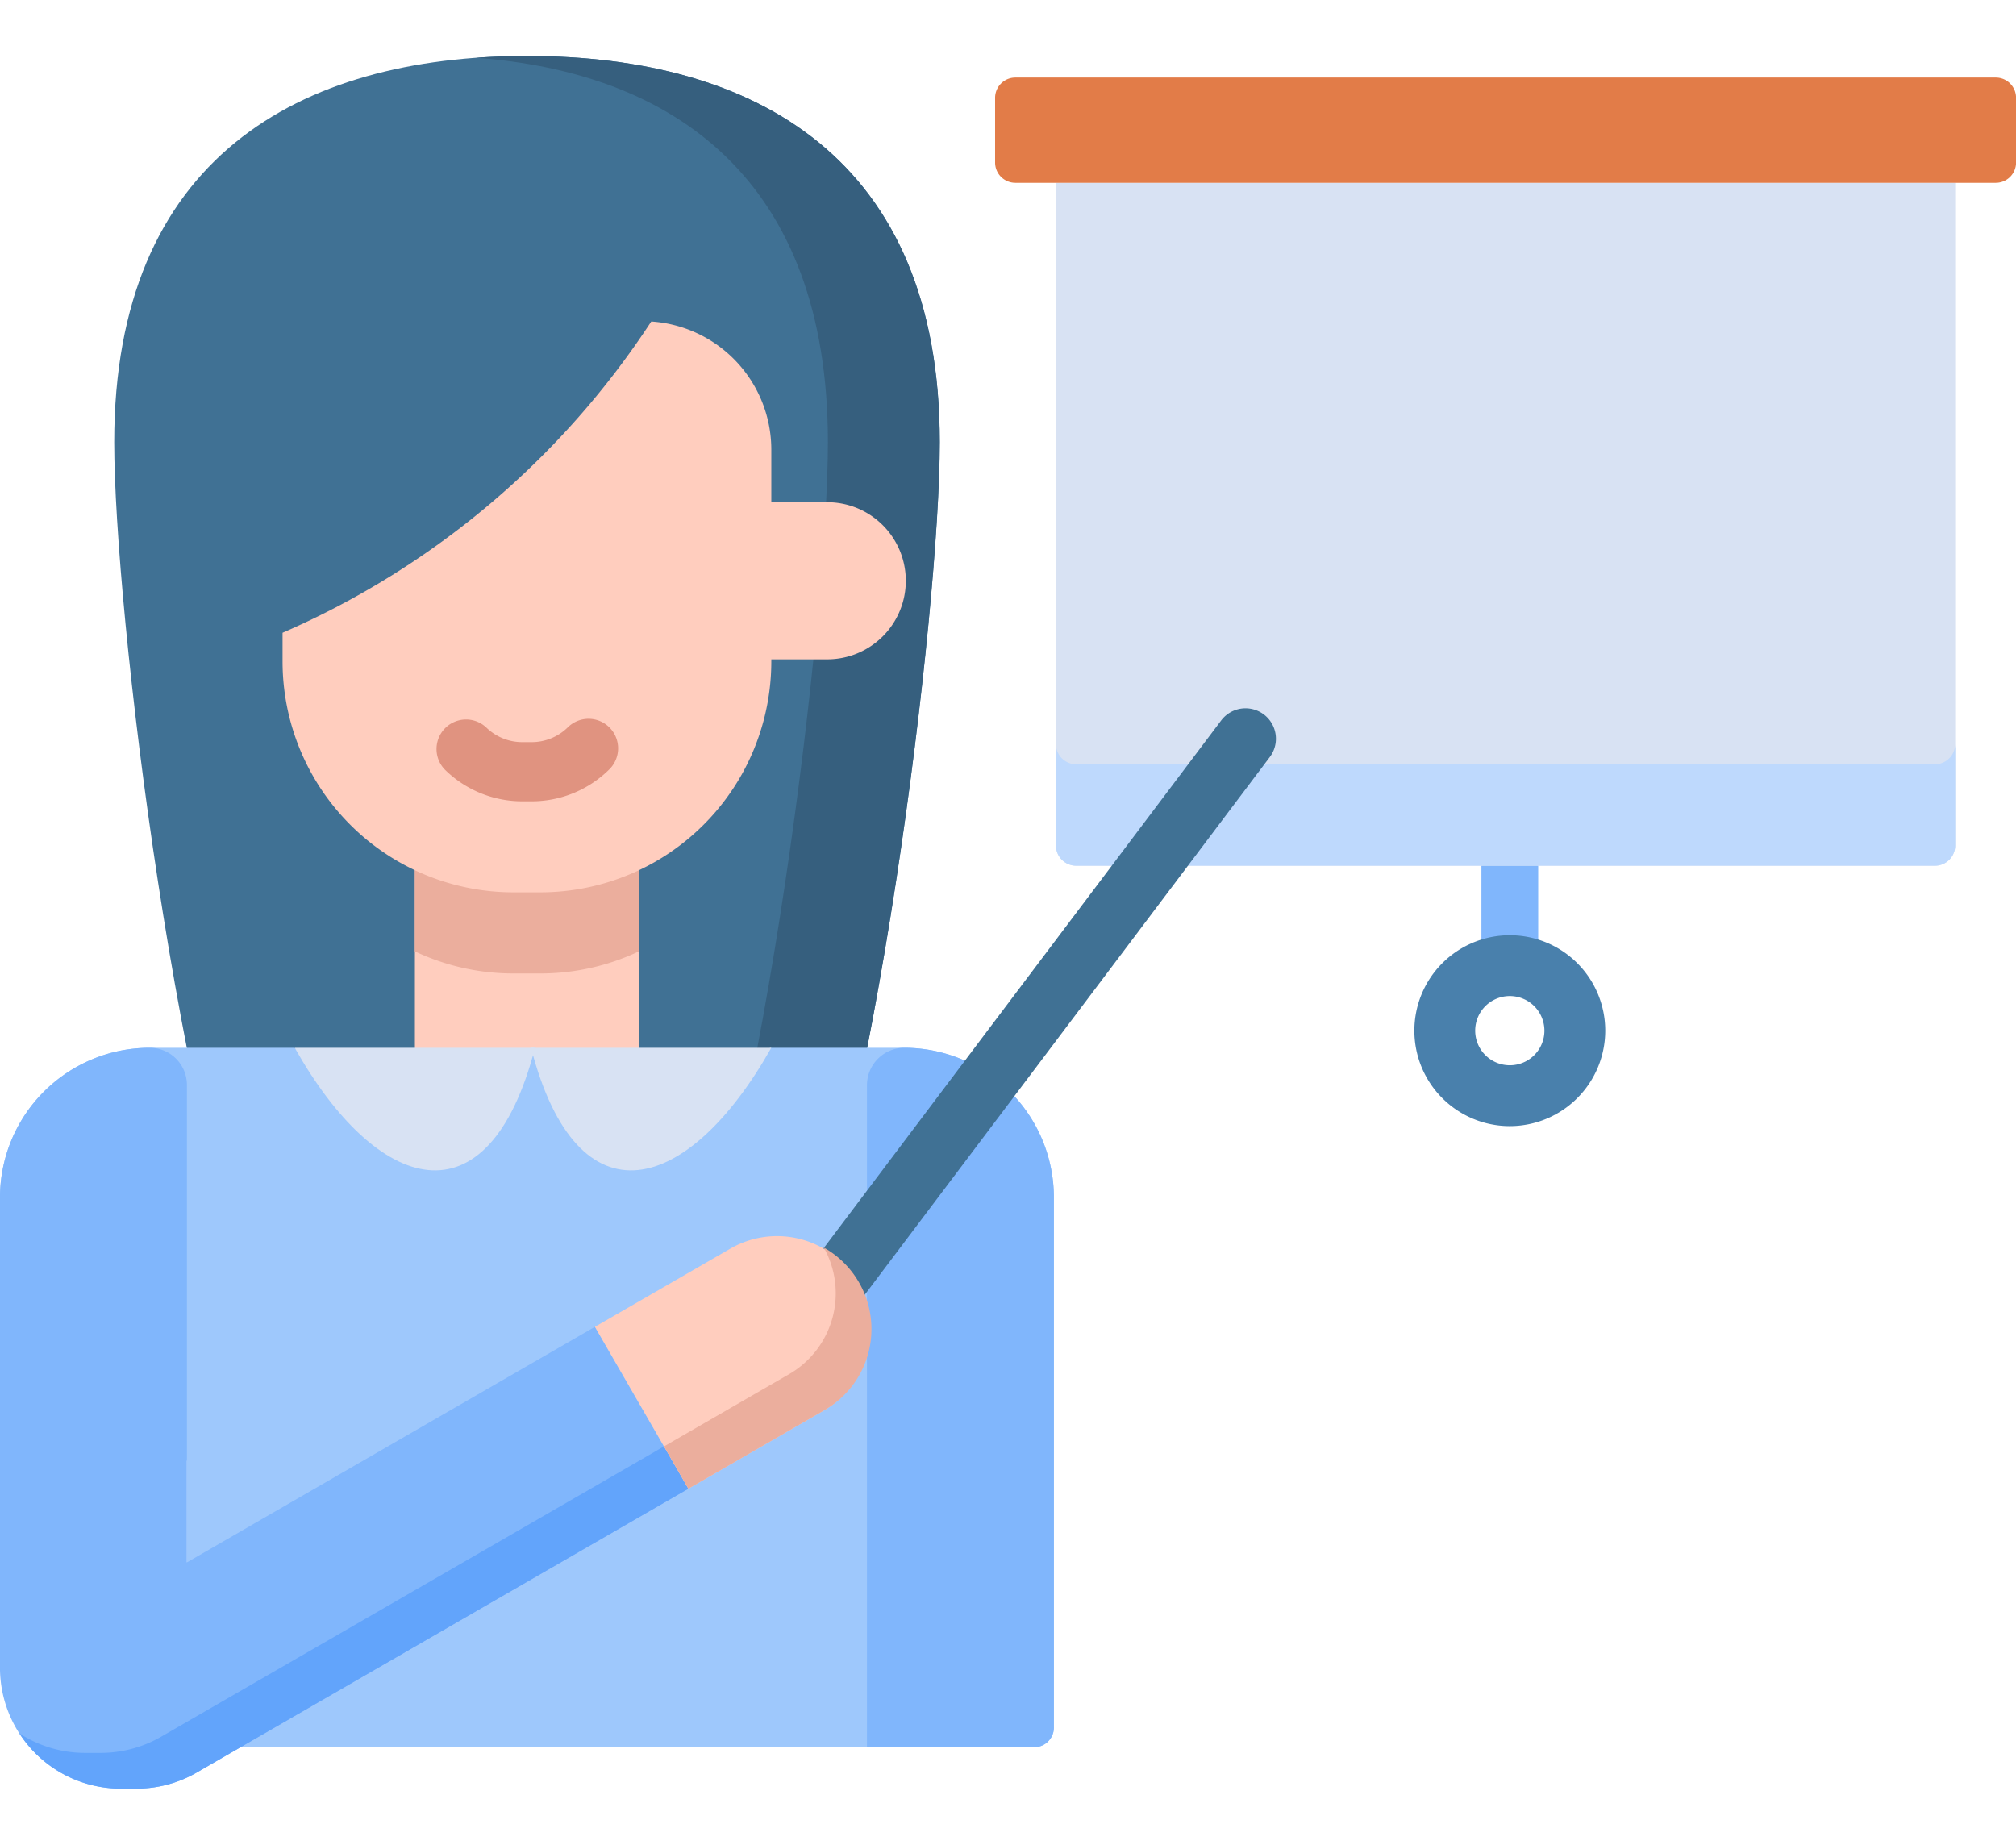  <svg xmlns="http://www.w3.org/2000/svg" width="200" height="183" viewBox="0 0 96.234 82.711">
      <g id="female" transform="translate(0 -35.973)">
        <path
          id="Path_187"
          data-name="Path 187"
          d="M377.591,238.555a1.355,1.355,0,0,1-1.355-1.355v-5.544a1.355,1.355,0,1,1,2.711,0V237.2A1.355,1.355,0,0,1,377.591,238.555Z"
          transform="translate(-305.52 -157.802)"
          fill="#80b6fc"
        />
        <path
          id="Path_188"
          data-name="Path 188"
          d="M60.728,98.72C65.4,87.634,68.405,62.33,68.405,54.412c0-13.562-8.821-18.439-19.7-18.439S29,40.85,29,54.412c0,7.918,3.008,33.222,7.677,44.308Z"
          transform="translate(-23.548 0)"
          fill="#407194"
        />
        <path
          id="Path_189"
          data-name="Path 189"
          d="M123.311,35.973q-1.236,0-2.434.086c9.467.7,16.8,5.818,16.8,18.353,0,7.918-2.925,33.222-7.466,44.308h5.13c4.669-11.086,7.677-36.39,7.677-44.308,0-13.562-8.821-18.439-19.7-18.439Z"
          transform="translate(-98.157)"
          fill="#365f7e"
        />
        <path
          id="Path_190"
          data-name="Path 190"
          d="M105.368,196.043h10.7V214.55h-10.7Z"
          transform="translate(-85.563 -129.984)"
          fill="#ffcdbe"
        />
        <path
          id="Path_191"
          data-name="Path 191"
          d="M116.064,196.043h-10.7V208.7a10.978,10.978,0,0,0,4.707,1.055h1.282a10.983,10.983,0,0,0,4.708-1.055Z"
          transform="translate(-85.562 -129.984)"
          fill="#ebae9d"
        />
        <path
          id="Path_192"
          data-name="Path 192"
          d="M185.211,153.07a3.749,3.749,0,0,1-3.749,3.749h-6.63v-7.5h6.63A3.748,3.748,0,0,1,185.211,153.07Z"
          transform="translate(-141.972 -92.043)"
          fill="#ffcdbe"
        />
        <path
          id="Path_193"
          data-name="Path 193"
          d="M95.093,109.535V119.64a11.025,11.025,0,0,1-11.025,11.025H82.785a11.024,11.024,0,0,1-11.023-11.023v-1.367a40.158,40.158,0,0,0,17.6-14.859A6.133,6.133,0,0,1,95.093,109.535Z"
          transform="translate(-58.274 -54.767)"
          fill="#ffcdbe"
        />
        <path
          id="Path_194"
          data-name="Path 194"
          d="M115.33,208.348h-.455a5.265,5.265,0,0,1-3.676-1.5,1.41,1.41,0,0,1,1.961-2.026,2.459,2.459,0,0,0,1.716.7h.455a2.459,2.459,0,0,0,1.716-.7,1.41,1.41,0,1,1,1.961,2.026A5.263,5.263,0,0,1,115.33,208.348Z"
          transform="translate(-89.949 -136.794)"
          fill="#e09380"
        />
        <path
          id="Path_195"
          data-name="Path 195"
          d="M50.307,295.017v25.3a.94.94,0,0,1-.94.94H8.921V307.578H0V295.017a7.149,7.149,0,0,1,7.149-7.149h6.9l5.666,3.007,5.8-3.007,5.8,2.068,5.471-2.068h6.359A7.149,7.149,0,0,1,50.307,295.017Z"
          transform="translate(0 -204.549)"
          fill="#9ec8fc"
        />
        <path
          id="Path_196"
          data-name="Path 196"
          d="M221.99,287.869a1.786,1.786,0,0,0-1.805,1.78v31.606h7.982a.94.94,0,0,0,.94-.94v-25.3A7.149,7.149,0,0,0,221.99,287.869Z"
          transform="translate(-178.8 -204.55)"
          fill="#80b6fc"
        />
        <path
          id="Path_197"
          data-name="Path 197"
          d="M268.17,68.191V99.823a.968.968,0,0,0,.968.968h40.99a.968.968,0,0,0,.968-.968V68.191Z"
          transform="translate(-217.765 -26.162)"
          fill="#d8e2f3"
        />
        <path
          id="Path_198"
          data-name="Path 198"
          d="M310.128,211.683h-40.99a.968.968,0,0,1-.968-.968v4.843a.968.968,0,0,0,.968.968h40.99a.968.968,0,0,0,.968-.968v-4.843A.968.968,0,0,1,310.128,211.683Z"
          transform="translate(-217.765 -141.898)"
          fill="#bed9fd"
        />
        <path
          id="Path_199"
          data-name="Path 199"
          d="M252.721,45.511V42.422a.968.968,0,0,1,.968-.968h46.8a.968.968,0,0,1,.968.968v3.089a.968.968,0,0,1-.968.968h-46.8A.968.968,0,0,1,252.721,45.511Z"
          transform="translate(-205.22 -4.451)"
          fill="#e27c48"
        />
        <path
          id="Path_200"
          data-name="Path 200"
          d="M28.4,301.188,8.923,312.434V289.64a1.772,1.772,0,0,0-1.772-1.772A7.151,7.151,0,0,0,0,295.011v22.455a5.768,5.768,0,0,0,5.768,5.768h.746a5.768,5.768,0,0,0,2.884-.773l23.464-13.547Z"
          transform="translate(-0.001 -204.549)"
          fill="#80b6fc"
        />
        <path
          id="Path_201"
          data-name="Path 201"
          d="M35.154,389.416,11.69,402.963a5.767,5.767,0,0,1-2.884.773H8.06a5.738,5.738,0,0,1-3.139-.93,5.761,5.761,0,0,0,4.843,2.637h.746a5.768,5.768,0,0,0,2.884-.773l23.464-13.547L35.693,389.1Z"
          transform="translate(-3.996 -286.758)"
          fill="#62a4fb"
        />
        <path
          id="Path_202"
          data-name="Path 202"
          d="M197.1,232.738a1.452,1.452,0,0,1-1.159-2.326l21.227-28.181a1.452,1.452,0,0,1,2.32,1.748L198.26,232.16A1.45,1.45,0,0,1,197.1,232.738Z"
          transform="translate(-158.874 -134.539)"
          fill="#407194"
        />
        <path
          id="Path_203"
          data-name="Path 203"
          d="M151.1,339.919l6.507-3.757a4.461,4.461,0,0,1,4.461,7.726l-6.507,3.757Z"
          transform="translate(-122.701 -243.28)"
          fill="#ffcdbe"
        />
        <path
          id="Path_204"
          data-name="Path 204"
          d="M177.941,340.271a4.438,4.438,0,0,0-1.677-1.658,4.46,4.46,0,0,1-1.659,6.045l-5.968,3.446,1.165,2.018,6.507-3.757A4.461,4.461,0,0,0,177.941,340.271Z"
          transform="translate(-136.94 -245.757)"
          fill="#ebae9d"
        />
        <path
          id="Path_205"
          data-name="Path 205"
          d="M363.762,268.394a4.556,4.556,0,1,1,4.556-4.556A4.561,4.561,0,0,1,363.762,268.394Zm0-6.209a1.652,1.652,0,1,0,1.652,1.652A1.654,1.654,0,0,0,363.762,262.185Z"
          transform="translate(-291.691 -181.336)"
          fill="#4980ac"
        />
        <g id="Group_166" data-name="Group 166" transform="translate(14.069 83.319)">
          <path
            id="Path_206"
            data-name="Path 206"
            d="M134.862,287.868c2.238,8.616,7.555,6.944,11.47,0Z"
            transform="translate(-123.583 -287.868)"
            fill="#d8e2f3"
          />
          <path
            id="Path_207"
            data-name="Path 207"
            d="M86.324,287.868c-2.238,8.616-7.555,6.944-11.47,0Z"
            transform="translate(-74.854 -287.868)"
            fill="#d8e2f3"
          />
        </g>
      </g>
    </svg>